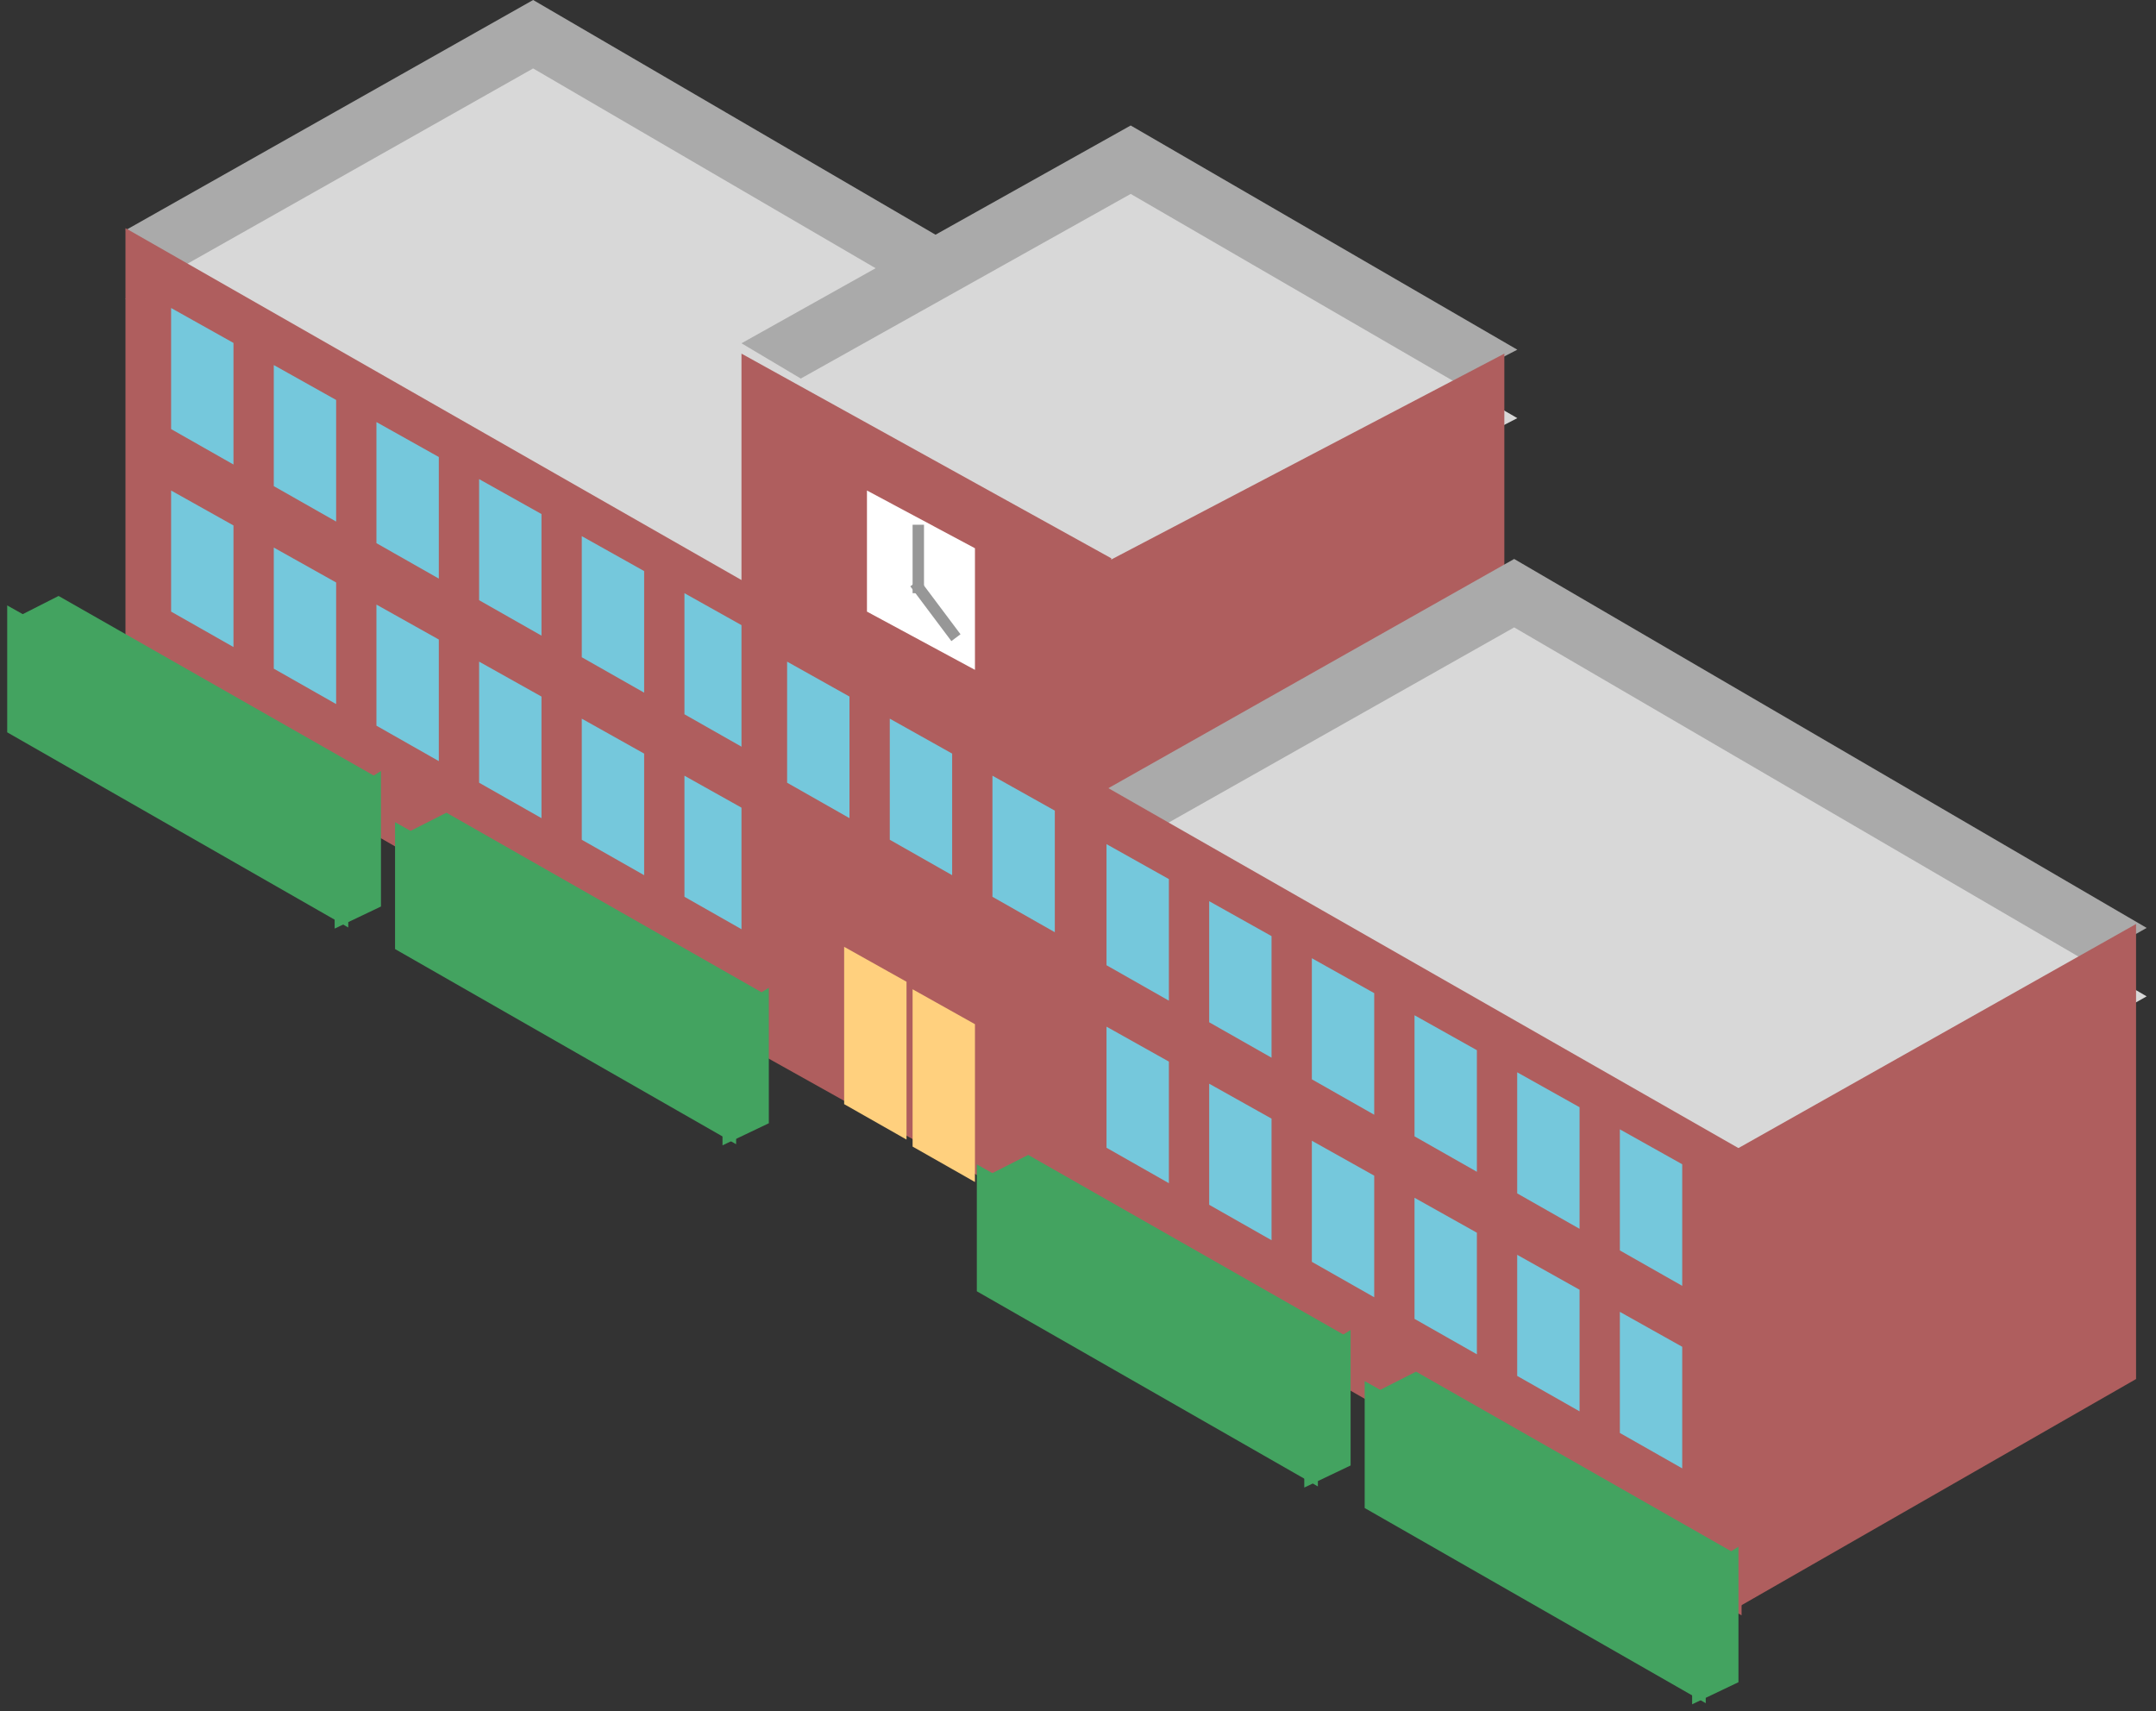 <?xml version="1.0" encoding="UTF-8"?>
<svg width="189px" height="150px" viewBox="0 0 189 150" version="1.1" xmlns="http://www.w3.org/2000/svg" xmlns:xlink="http://www.w3.org/1999/xlink">
    <rect x="0" y="0" width="189" height="150" fill="#333333" stroke="none"/>
    <!-- Generator: Sketch 45.2 (43514) - http://www.bohemiancoding.com/sketch -->
    <title>Group 28</title>
    <desc>Created with Sketch.</desc>
    <defs></defs>
    <g id="Page-1" stroke="none" stroke-width="1" fill="none" fill-rule="evenodd">
        <g id="Group-28">
            <g id="Group-23" transform="translate(11, 0)">
                <g id="Group-21">
                    <polygon id="Path-28" fill="#AAAAAA" points="0 20.185 35.736 0 91.181 32.343 56.147 52.098"></polygon>
                    <polygon id="Path-28" fill="#D8D8D8" points="0 26.185 35.736 6 91.181 38.343 56.147 58.098"></polygon>
                    <polygon id="Path-24" fill="#AF5E5E" points="0 20 0 60.617 55.67 92.605 55.67 51.801"></polygon>
                    <polygon id="Path-29" stroke="#979797" points="90.252 32 55 51.866 55 92.097 90.252 71.89"></polygon>
                </g>
                <g id="Group-22" transform="translate(4, 27)" fill="#75C8DC">
                    <polygon id="Path-30" points="0 0 0 10.615 5.467 13.721 5.467 3.062"></polygon>
                    <polygon id="Path-30" points="9 5 9 15.615 14.467 18.721 14.467 8.062"></polygon>
                    <polygon id="Path-30" points="18 10 18 20.615 23.467 23.721 23.467 13.062"></polygon>
                    <polygon id="Path-30" points="27 15 27 25.615 32.467 28.721 32.467 18.062"></polygon>
                    <polygon id="Path-30" points="36 20 36 30.615 41.467 33.721 41.467 23.062"></polygon>
                    <polygon id="Path-30" points="45 25 45 35.615 50.467 38.721 50.467 28.062"></polygon>
                </g>
                <g id="Group-22" transform="translate(4, 43)" fill="#75C8DC">
                    <polygon id="Path-30" points="0 0 0 10.615 5.467 13.721 5.467 3.062"></polygon>
                    <polygon id="Path-30" points="9 5 9 15.615 14.467 18.721 14.467 8.062"></polygon>
                    <polygon id="Path-30" points="18 10 18 20.615 23.467 23.721 23.467 13.062"></polygon>
                    <polygon id="Path-30" points="27 15 27 25.615 32.467 28.721 32.467 18.062"></polygon>
                    <polygon id="Path-30" points="36 20 36 30.615 41.467 33.721 41.467 23.062"></polygon>
                    <polygon id="Path-30" points="45 25 45 35.615 50.467 38.721 50.467 28.062"></polygon>
                </g>
            </g>
            <g id="Group-27" transform="translate(65, 11)">
                <g id="Group-26">
                    <polyline id="Path-26" fill="#AAAAAA" points="32.119 38.187 68.012 19.655 34.119 0 0 19.093"></polyline>
                    <polyline id="Path-26" fill="#D8D8D8" points="32.119 44.187 68.012 25.655 34.119 6 0 25.093"></polyline>
                    <polygon id="Path-24" fill="#AF5E5E" points="0 20 0 80.466 32.417 98.594 32.417 37.94"></polygon>
                    <polygon id="Path-27" fill="#AF5E5E" points="32 38.266 66.874 20 66.874 79.761 32 98.883"></polygon>
                </g>
                <polygon id="Path-30" fill="#FFD07E" points="9 72 9 85.792 14.467 88.898 14.467 75.062"></polygon>
                <polygon id="Path-30" fill="#FFD07E" points="15 75.721 15 89.512 20.467 92.618 20.467 78.783"></polygon>
                <g id="Group-25" transform="translate(11, 32)">
                    <polygon id="Path-30" fill="#FFFFFF" points="0 0 0 10.615 9.467 15.721 9.467 5.062"></polygon>
                    <path d="M4.5,3.5 L4.5,8.5" id="Line-2" stroke="#979797" stroke-linecap="square"></path>
                    <path d="M4.5,8.5 L7.5,12.5" id="Line-3" stroke="#979797" stroke-linecap="square"></path>
                </g>
                <g id="Group-24" transform="translate(4, 47)" fill="#75C8DC">
                    <polygon id="Path-30" points="0 0 0 10.615 5.467 13.721 5.467 3.062"></polygon>
                    <polygon id="Path-30" points="9 5 9 15.615 14.467 18.721 14.467 8.062"></polygon>
                    <polygon id="Path-30" points="18 10 18 20.615 23.467 23.721 23.467 13.062"></polygon>
                </g>
            </g>
            <g id="Group-13" transform="translate(0, 52)" fill="#43A360">
                <polygon id="Path-18" points="0.631 1.073 0.631 12.197 30.529 29.305 30.529 17.86"></polygon>
                <polygon id="Path-19" points="29.336 18.115 33.397 15.59 33.397 27.467 29.336 29.403"></polygon>
                <polygon id="Path-20" points="29.983 18.2 0.972 2.356 5.135 0.243 33.206 16.24"></polygon>
            </g>
            <g id="Group-13" transform="translate(34, 71)" fill="#43A360">
                <polygon id="Path-18" points="0.631 1.073 0.631 12.197 30.529 29.305 30.529 17.86"></polygon>
                <polygon id="Path-19" points="29.336 18.115 33.397 15.59 33.397 27.467 29.336 29.403"></polygon>
                <polygon id="Path-20" points="29.983 18.2 0.972 2.356 5.135 0.243 33.206 16.24"></polygon>
            </g>
            <g id="Group-23" transform="translate(97, 49)">
                <g id="Group-21">
                    <polygon id="Path-28" fill="#AAAAAA" points="0 20.185 35.736 0 91.181 32.343 56.147 52.098"></polygon>
                    <polygon id="Path-28" fill="#D8D8D8" points="0 26.185 35.736 6 91.181 38.343 56.147 58.098"></polygon>
                    <polygon id="Path-24" fill="#AF5E5E" points="0 20 0 60.617 55.67 92.605 55.67 51.801"></polygon>
                    <polygon id="Path-29" fill="#AF5E5E" points="90.252 32 55 51.866 55 92.097 90.252 71.89"></polygon>
                </g>
                <g id="Group-22" transform="translate(0, 25)" fill="#75C8DC">
                    <polygon id="Path-30" points="0 0 0 10.615 5.467 13.721 5.467 3.062"></polygon>
                    <polygon id="Path-30" points="9 5 9 15.615 14.467 18.721 14.467 8.062"></polygon>
                    <polygon id="Path-30" points="18 10 18 20.615 23.467 23.721 23.467 13.062"></polygon>
                    <polygon id="Path-30" points="27 15 27 25.615 32.467 28.721 32.467 18.062"></polygon>
                    <polygon id="Path-30" points="36 20 36 30.615 41.467 33.721 41.467 23.062"></polygon>
                    <polygon id="Path-30" points="45 25 45 35.615 50.467 38.721 50.467 28.062"></polygon>
                </g>
                <g id="Group-22" transform="translate(0, 41)" fill="#75C8DC">
                    <polygon id="Path-30" points="0 0 0 10.615 5.467 13.721 5.467 3.062"></polygon>
                    <polygon id="Path-30" points="9 5 9 15.615 14.467 18.721 14.467 8.062"></polygon>
                    <polygon id="Path-30" points="18 10 18 20.615 23.467 23.721 23.467 13.062"></polygon>
                    <polygon id="Path-30" points="27 15 27 25.615 32.467 28.721 32.467 18.062"></polygon>
                    <polygon id="Path-30" points="36 20 36 30.615 41.467 33.721 41.467 23.062"></polygon>
                    <polygon id="Path-30" points="45 25 45 35.615 50.467 38.721 50.467 28.062"></polygon>
                </g>
            </g>
            <g id="Group-13" transform="translate(85, 101)" fill="#43A360">
                <polygon id="Path-18" points="0.631 1.073 0.631 12.197 30.529 29.305 30.529 17.86"></polygon>
                <polygon id="Path-19" points="29.336 18.115 33.397 15.59 33.397 27.467 29.336 29.403"></polygon>
                <polygon id="Path-20" points="29.983 18.2 0.972 2.356 5.135 0.243 33.206 16.24"></polygon>
            </g>
            <g id="Group-13" transform="translate(119, 120)" fill="#43A360">
                <polygon id="Path-18" points="0.631 1.073 0.631 12.197 30.529 29.305 30.529 17.86"></polygon>
                <polygon id="Path-19" points="29.336 18.115 33.397 15.59 33.397 27.467 29.336 29.403"></polygon>
                <polygon id="Path-20" points="29.983 18.2 0.972 2.356 5.135 0.243 33.206 16.24"></polygon>
            </g>
        </g>
    </g>
</svg>